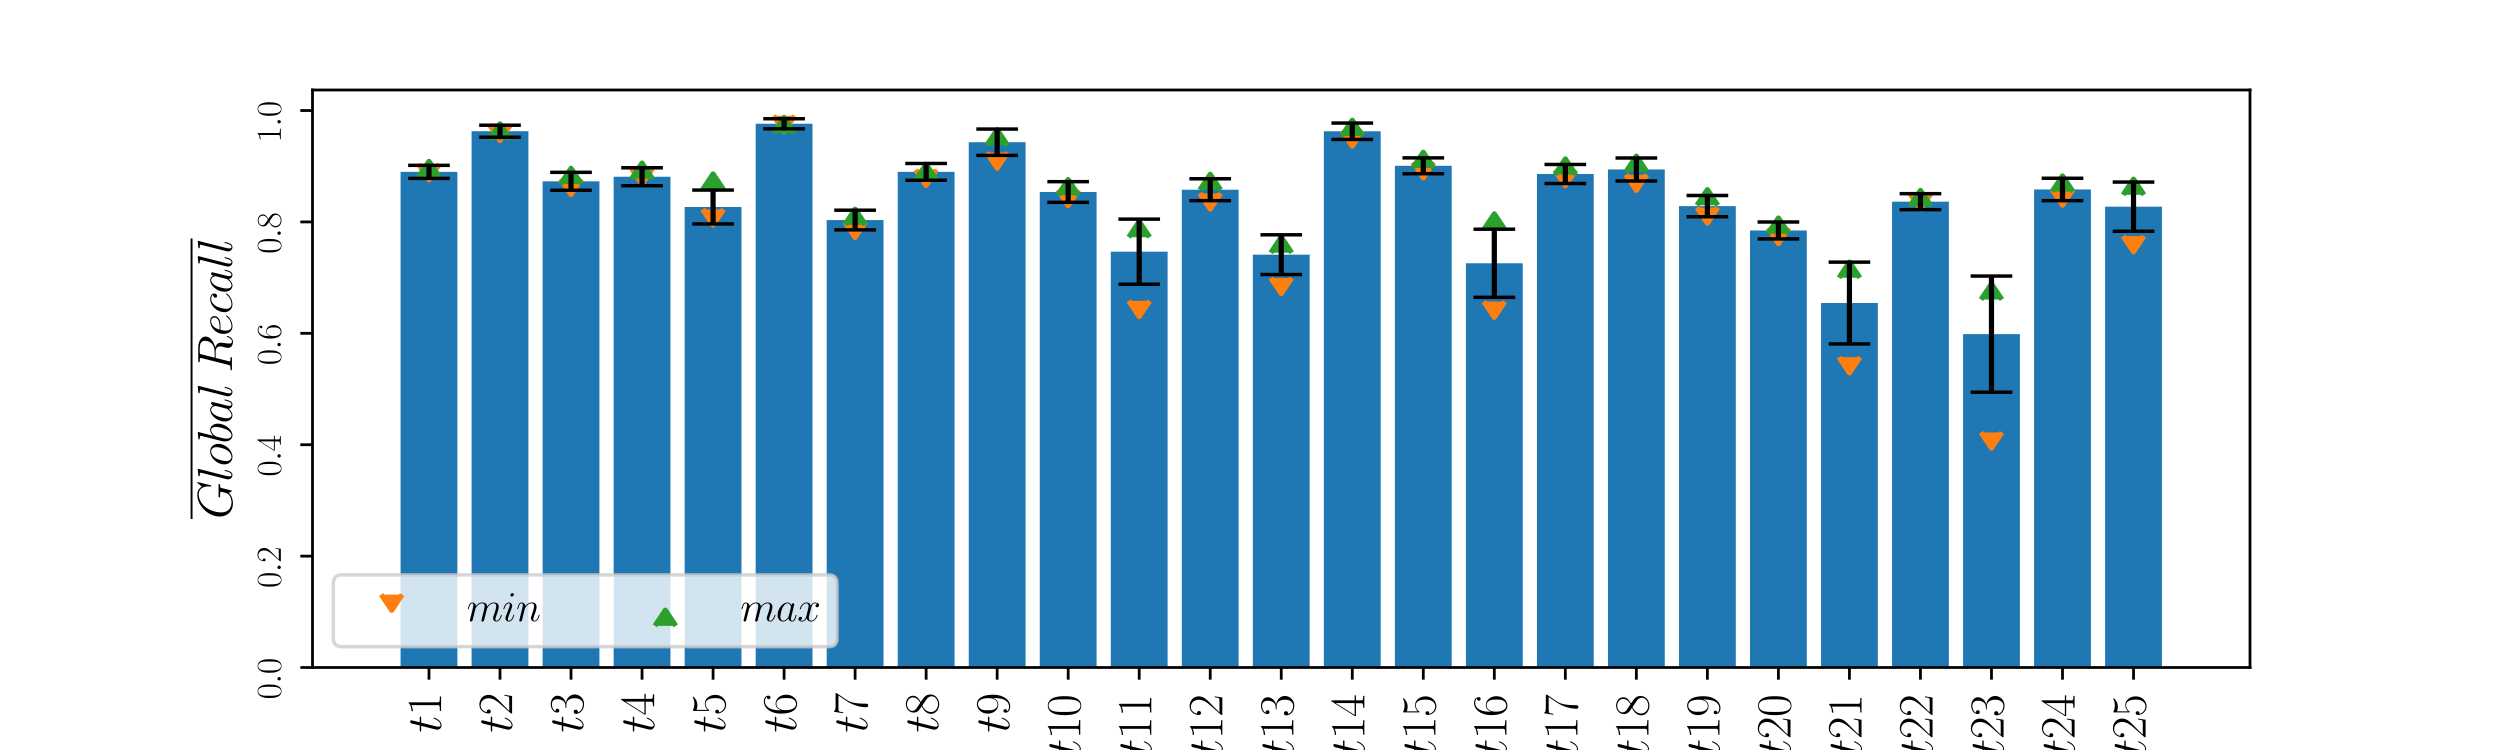 <?xml version="1.0" encoding="utf-8" standalone="no"?>
<!DOCTYPE svg PUBLIC "-//W3C//DTD SVG 1.1//EN"
  "http://www.w3.org/Graphics/SVG/1.1/DTD/svg11.dtd">
<svg xmlns:xlink="http://www.w3.org/1999/xlink" width="720pt" height="216pt" viewBox="0 0 720 216" xmlns="http://www.w3.org/2000/svg" version="1.1">
 <defs>
  <style type="text/css">*{stroke-linejoin: round; stroke-linecap: butt}</style>
 </defs>
 <g id="figure_1">
  <g id="patch_1">
   <path d="M 0 216 
L 720 216 
L 720 0 
L 0 0 
z
" style="fill: #ffffff"/>
  </g>
  <g id="axes_1">
   <g id="patch_2">
    <path d="M 90 192.24 
L 648 192.24 
L 648 25.92 
L 90 25.92 
z
" style="fill: #ffffff"/>
   </g>
   <g id="patch_3">
    <path d="M 115.364 192.24 
L 131.727 192.24 
L 131.727 49.504 
L 115.364 49.504 
z
" clip-path="url(#p64cb27a26a)" style="fill: #1f77b4"/>
   </g>
   <g id="patch_4">
    <path d="M 135.818 192.24 
L 152.182 192.24 
L 152.182 37.788 
L 135.818 37.788 
z
" clip-path="url(#p64cb27a26a)" style="fill: #1f77b4"/>
   </g>
   <g id="patch_5">
    <path d="M 156.273 192.24 
L 172.636 192.24 
L 172.636 52.22 
L 156.273 52.22 
z
" clip-path="url(#p64cb27a26a)" style="fill: #1f77b4"/>
   </g>
   <g id="patch_6">
    <path d="M 176.727 192.24 
L 193.091 192.24 
L 193.091 50.902 
L 176.727 50.902 
z
" clip-path="url(#p64cb27a26a)" style="fill: #1f77b4"/>
   </g>
   <g id="patch_7">
    <path d="M 197.182 192.24 
L 213.545 192.24 
L 213.545 59.61 
L 197.182 59.61 
z
" clip-path="url(#p64cb27a26a)" style="fill: #1f77b4"/>
   </g>
   <g id="patch_8">
    <path d="M 217.636 192.24 
L 234 192.24 
L 234 35.645 
L 217.636 35.645 
z
" clip-path="url(#p64cb27a26a)" style="fill: #1f77b4"/>
   </g>
   <g id="patch_9">
    <path d="M 238.091 192.24 
L 254.455 192.24 
L 254.455 63.374 
L 238.091 63.374 
z
" clip-path="url(#p64cb27a26a)" style="fill: #1f77b4"/>
   </g>
   <g id="patch_10">
    <path d="M 258.545 192.24 
L 274.909 192.24 
L 274.909 49.493 
L 258.545 49.493 
z
" clip-path="url(#p64cb27a26a)" style="fill: #1f77b4"/>
   </g>
   <g id="patch_11">
    <path d="M 279 192.24 
L 295.364 192.24 
L 295.364 40.961 
L 279 40.961 
z
" clip-path="url(#p64cb27a26a)" style="fill: #1f77b4"/>
   </g>
   <g id="patch_12">
    <path d="M 299.455 192.24 
L 315.818 192.24 
L 315.818 55.295 
L 299.455 55.295 
z
" clip-path="url(#p64cb27a26a)" style="fill: #1f77b4"/>
   </g>
   <g id="patch_13">
    <path d="M 319.909 192.24 
L 336.273 192.24 
L 336.273 72.478 
L 319.909 72.478 
z
" clip-path="url(#p64cb27a26a)" style="fill: #1f77b4"/>
   </g>
   <g id="patch_14">
    <path d="M 340.364 192.24 
L 356.727 192.24 
L 356.727 54.642 
L 340.364 54.642 
z
" clip-path="url(#p64cb27a26a)" style="fill: #1f77b4"/>
   </g>
   <g id="patch_15">
    <path d="M 360.818 192.24 
L 377.182 192.24 
L 377.182 73.338 
L 360.818 73.338 
z
" clip-path="url(#p64cb27a26a)" style="fill: #1f77b4"/>
   </g>
   <g id="patch_16">
    <path d="M 381.273 192.24 
L 397.636 192.24 
L 397.636 37.803 
L 381.273 37.803 
z
" clip-path="url(#p64cb27a26a)" style="fill: #1f77b4"/>
   </g>
   <g id="patch_17">
    <path d="M 401.727 192.24 
L 418.091 192.24 
L 418.091 47.742 
L 401.727 47.742 
z
" clip-path="url(#p64cb27a26a)" style="fill: #1f77b4"/>
   </g>
   <g id="patch_18">
    <path d="M 422.182 192.24 
L 438.545 192.24 
L 438.545 75.822 
L 422.182 75.822 
z
" clip-path="url(#p64cb27a26a)" style="fill: #1f77b4"/>
   </g>
   <g id="patch_19">
    <path d="M 442.636 192.24 
L 459 192.24 
L 459 50.107 
L 442.636 50.107 
z
" clip-path="url(#p64cb27a26a)" style="fill: #1f77b4"/>
   </g>
   <g id="patch_20">
    <path d="M 463.091 192.24 
L 479.455 192.24 
L 479.455 48.813 
L 463.091 48.813 
z
" clip-path="url(#p64cb27a26a)" style="fill: #1f77b4"/>
   </g>
   <g id="patch_21">
    <path d="M 483.545 192.24 
L 499.909 192.24 
L 499.909 59.358 
L 483.545 59.358 
z
" clip-path="url(#p64cb27a26a)" style="fill: #1f77b4"/>
   </g>
   <g id="patch_22">
    <path d="M 504 192.24 
L 520.364 192.24 
L 520.364 66.381 
L 504 66.381 
z
" clip-path="url(#p64cb27a26a)" style="fill: #1f77b4"/>
   </g>
   <g id="patch_23">
    <path d="M 524.455 192.24 
L 540.818 192.24 
L 540.818 87.265 
L 524.455 87.265 
z
" clip-path="url(#p64cb27a26a)" style="fill: #1f77b4"/>
   </g>
   <g id="patch_24">
    <path d="M 544.909 192.24 
L 561.273 192.24 
L 561.273 58.083 
L 544.909 58.083 
z
" clip-path="url(#p64cb27a26a)" style="fill: #1f77b4"/>
   </g>
   <g id="patch_25">
    <path d="M 565.364 192.24 
L 581.727 192.24 
L 581.727 96.228 
L 565.364 96.228 
z
" clip-path="url(#p64cb27a26a)" style="fill: #1f77b4"/>
   </g>
   <g id="patch_26">
    <path d="M 585.818 192.24 
L 602.182 192.24 
L 602.182 54.566 
L 585.818 54.566 
z
" clip-path="url(#p64cb27a26a)" style="fill: #1f77b4"/>
   </g>
   <g id="patch_27">
    <path d="M 606.273 192.24 
L 622.636 192.24 
L 622.636 59.521 
L 606.273 59.521 
z
" clip-path="url(#p64cb27a26a)" style="fill: #1f77b4"/>
   </g>
   <g id="PathCollection_1">
    <defs>
     <path id="me8d7035155" d="M -3 -4.5 
L 0 0 
L 3 -4.5 
" style="stroke: #ff7f0e; stroke-width: 1.5"/>
    </defs>
    <g clip-path="url(#p64cb27a26a)">
     <use xlink:href="#me8d7035155" x="123.545" y="51.784" style="fill: #ff7f0e; stroke: #ff7f0e; stroke-width: 1.5"/>
     <use xlink:href="#me8d7035155" x="144" y="40.469" style="fill: #ff7f0e; stroke: #ff7f0e; stroke-width: 1.5"/>
     <use xlink:href="#me8d7035155" x="164.455" y="56.01" style="fill: #ff7f0e; stroke: #ff7f0e; stroke-width: 1.5"/>
     <use xlink:href="#me8d7035155" x="184.909" y="53.021" style="fill: #ff7f0e; stroke: #ff7f0e; stroke-width: 1.5"/>
     <use xlink:href="#me8d7035155" x="205.364" y="64.8" style="fill: #ff7f0e; stroke: #ff7f0e; stroke-width: 1.5"/>
     <use xlink:href="#me8d7035155" x="225.818" y="37.85" style="fill: #ff7f0e; stroke: #ff7f0e; stroke-width: 1.5"/>
     <use xlink:href="#me8d7035155" x="246.273" y="68.383" style="fill: #ff7f0e; stroke: #ff7f0e; stroke-width: 1.5"/>
     <use xlink:href="#me8d7035155" x="266.727" y="53.402" style="fill: #ff7f0e; stroke: #ff7f0e; stroke-width: 1.5"/>
     <use xlink:href="#me8d7035155" x="287.182" y="48.429" style="fill: #ff7f0e; stroke: #ff7f0e; stroke-width: 1.5"/>
     <use xlink:href="#me8d7035155" x="307.636" y="59.191" style="fill: #ff7f0e; stroke: #ff7f0e; stroke-width: 1.5"/>
     <use xlink:href="#me8d7035155" x="328.091" y="91.149" style="fill: #ff7f0e; stroke: #ff7f0e; stroke-width: 1.5"/>
     <use xlink:href="#me8d7035155" x="348.545" y="60.192" style="fill: #ff7f0e; stroke: #ff7f0e; stroke-width: 1.5"/>
     <use xlink:href="#me8d7035155" x="369" y="84.555" style="fill: #ff7f0e; stroke: #ff7f0e; stroke-width: 1.5"/>
     <use xlink:href="#me8d7035155" x="389.455" y="42.093" style="fill: #ff7f0e; stroke: #ff7f0e; stroke-width: 1.5"/>
     <use xlink:href="#me8d7035155" x="409.909" y="51.217" style="fill: #ff7f0e; stroke: #ff7f0e; stroke-width: 1.5"/>
     <use xlink:href="#me8d7035155" x="430.364" y="91.367" style="fill: #ff7f0e; stroke: #ff7f0e; stroke-width: 1.5"/>
     <use xlink:href="#me8d7035155" x="450.818" y="53.455" style="fill: #ff7f0e; stroke: #ff7f0e; stroke-width: 1.5"/>
     <use xlink:href="#me8d7035155" x="471.273" y="54.817" style="fill: #ff7f0e; stroke: #ff7f0e; stroke-width: 1.5"/>
     <use xlink:href="#me8d7035155" x="491.727" y="64.267" style="fill: #ff7f0e; stroke: #ff7f0e; stroke-width: 1.5"/>
     <use xlink:href="#me8d7035155" x="512.182" y="70.138" style="fill: #ff7f0e; stroke: #ff7f0e; stroke-width: 1.5"/>
     <use xlink:href="#me8d7035155" x="532.636" y="107.377" style="fill: #ff7f0e; stroke: #ff7f0e; stroke-width: 1.5"/>
     <use xlink:href="#me8d7035155" x="553.091" y="60.232" style="fill: #ff7f0e; stroke: #ff7f0e; stroke-width: 1.5"/>
     <use xlink:href="#me8d7035155" x="573.545" y="129.047" style="fill: #ff7f0e; stroke: #ff7f0e; stroke-width: 1.5"/>
     <use xlink:href="#me8d7035155" x="594" y="59.086" style="fill: #ff7f0e; stroke: #ff7f0e; stroke-width: 1.5"/>
     <use xlink:href="#me8d7035155" x="614.455" y="72.486" style="fill: #ff7f0e; stroke: #ff7f0e; stroke-width: 1.5"/>
    </g>
   </g>
   <g id="PathCollection_2">
    <defs>
     <path id="md5ca055baa" d="M 3 4.5 
L 0 0 
L -3 4.5 
" style="stroke: #2ca02c; stroke-width: 1.5"/>
    </defs>
    <g clip-path="url(#p64cb27a26a)">
     <use xlink:href="#md5ca055baa" x="123.545" y="46.491" style="fill: #2ca02c; stroke: #2ca02c; stroke-width: 1.5"/>
     <use xlink:href="#md5ca055baa" x="144" y="35.697" style="fill: #2ca02c; stroke: #2ca02c; stroke-width: 1.5"/>
     <use xlink:href="#md5ca055baa" x="164.455" y="48.496" style="fill: #2ca02c; stroke: #2ca02c; stroke-width: 1.5"/>
     <use xlink:href="#md5ca055baa" x="184.909" y="46.967" style="fill: #2ca02c; stroke: #2ca02c; stroke-width: 1.5"/>
     <use xlink:href="#md5ca055baa" x="205.364" y="50.096" style="fill: #2ca02c; stroke: #2ca02c; stroke-width: 1.5"/>
     <use xlink:href="#md5ca055baa" x="225.818" y="33.84" style="fill: #2ca02c; stroke: #2ca02c; stroke-width: 1.5"/>
     <use xlink:href="#md5ca055baa" x="246.273" y="60.261" style="fill: #2ca02c; stroke: #2ca02c; stroke-width: 1.5"/>
     <use xlink:href="#md5ca055baa" x="266.727" y="47.336" style="fill: #2ca02c; stroke: #2ca02c; stroke-width: 1.5"/>
     <use xlink:href="#md5ca055baa" x="287.182" y="37.366" style="fill: #2ca02c; stroke: #2ca02c; stroke-width: 1.5"/>
     <use xlink:href="#md5ca055baa" x="307.636" y="51.73" style="fill: #2ca02c; stroke: #2ca02c; stroke-width: 1.5"/>
     <use xlink:href="#md5ca055baa" x="328.091" y="63.813" style="fill: #2ca02c; stroke: #2ca02c; stroke-width: 1.5"/>
     <use xlink:href="#md5ca055baa" x="348.545" y="50.212" style="fill: #2ca02c; stroke: #2ca02c; stroke-width: 1.5"/>
     <use xlink:href="#md5ca055baa" x="369" y="68.291" style="fill: #2ca02c; stroke: #2ca02c; stroke-width: 1.5"/>
     <use xlink:href="#md5ca055baa" x="389.455" y="34.633" style="fill: #2ca02c; stroke: #2ca02c; stroke-width: 1.5"/>
     <use xlink:href="#md5ca055baa" x="409.909" y="43.865" style="fill: #2ca02c; stroke: #2ca02c; stroke-width: 1.5"/>
     <use xlink:href="#md5ca055baa" x="430.364" y="61.601" style="fill: #2ca02c; stroke: #2ca02c; stroke-width: 1.5"/>
     <use xlink:href="#md5ca055baa" x="450.818" y="45.783" style="fill: #2ca02c; stroke: #2ca02c; stroke-width: 1.5"/>
     <use xlink:href="#md5ca055baa" x="471.273" y="44.968" style="fill: #2ca02c; stroke: #2ca02c; stroke-width: 1.5"/>
     <use xlink:href="#md5ca055baa" x="491.727" y="54.625" style="fill: #2ca02c; stroke: #2ca02c; stroke-width: 1.5"/>
     <use xlink:href="#md5ca055baa" x="512.182" y="62.801" style="fill: #2ca02c; stroke: #2ca02c; stroke-width: 1.5"/>
     <use xlink:href="#md5ca055baa" x="532.636" y="75.493" style="fill: #2ca02c; stroke: #2ca02c; stroke-width: 1.5"/>
     <use xlink:href="#md5ca055baa" x="553.091" y="54.86" style="fill: #2ca02c; stroke: #2ca02c; stroke-width: 1.5"/>
     <use xlink:href="#md5ca055baa" x="573.545" y="81.767" style="fill: #2ca02c; stroke: #2ca02c; stroke-width: 1.5"/>
     <use xlink:href="#md5ca055baa" x="594" y="50.667" style="fill: #2ca02c; stroke: #2ca02c; stroke-width: 1.5"/>
     <use xlink:href="#md5ca055baa" x="614.455" y="51.611" style="fill: #2ca02c; stroke: #2ca02c; stroke-width: 1.5"/>
    </g>
   </g>
   <g id="matplotlib.axis_1">
    <g id="xtick_1">
     <g id="line2d_1">
      <defs>
       <path id="maa8cbda0d8" d="M 0 0 
L 0 3.5 
" style="stroke: #000000; stroke-width: 0.8"/>
      </defs>
      <g>
       <use xlink:href="#maa8cbda0d8" x="123.545" y="192.24" style="stroke: #000000; stroke-width: 0.8"/>
      </g>
     </g>
     <g id="text_1">
      <!-- $t1$ -->
      <g transform="translate(127.029 211)rotate(-90)scale(0.14 -0.14)">
       <defs>
        <path id="CMMI12-74" d="M 1286 2566 
L 1875 2566 
C 1997 2566 2061 2566 2061 2681 
C 2061 2752 2022 2752 1894 2752 
L 1331 2752 
L 1568 3692 
C 1594 3781 1594 3794 1594 3840 
C 1594 3943 1510 4000 1427 4000 
C 1376 4000 1229 3981 1178 3775 
L 928 2752 
L 326 2752 
C 198 2752 141 2752 141 2630 
C 141 2566 186 2566 307 2566 
L 877 2566 
L 454 881 
C 403 658 384 594 384 511 
C 384 211 595 -64 954 -64 
C 1600 -64 1946 868 1946 912 
C 1946 951 1920 970 1882 970 
C 1869 970 1843 970 1830 944 
C 1824 938 1818 931 1773 829 
C 1638 511 1344 64 973 64 
C 781 64 768 224 768 364 
C 768 370 768 492 787 568 
L 1286 2566 
z
" transform="scale(0.016)"/>
        <path id="CMR17-31" d="M 1702 4058 
C 1702 4192 1696 4192 1606 4192 
C 1357 3916 979 3827 621 3827 
C 602 3827 570 3827 563 3808 
C 557 3795 557 3782 557 3648 
C 755 3648 1088 3686 1344 3839 
L 1344 461 
C 1344 236 1331 160 781 160 
L 589 160 
L 589 0 
C 896 0 1216 0 1523 0 
C 1830 0 2150 0 2458 0 
L 2458 160 
L 2266 160 
C 1715 160 1702 230 1702 458 
L 1702 4058 
z
" transform="scale(0.016)"/>
       </defs>
       <use xlink:href="#CMMI12-74" transform="scale(0.996)"/>
       <use xlink:href="#CMR17-31" transform="translate(35.226 0)scale(0.996)"/>
      </g>
     </g>
    </g>
    <g id="xtick_2">
     <g id="line2d_2">
      <g>
       <use xlink:href="#maa8cbda0d8" x="144" y="192.24" style="stroke: #000000; stroke-width: 0.8"/>
      </g>
     </g>
     <g id="text_2">
      <!-- $t2$ -->
      <g transform="translate(147.483 211)rotate(-90)scale(0.14 -0.14)">
       <defs>
        <path id="CMR17-32" d="M 2669 989 
L 2554 989 
C 2490 536 2438 459 2413 420 
C 2381 369 1920 369 1830 369 
L 602 369 
C 832 619 1280 1072 1824 1597 
C 2214 1967 2669 2402 2669 3035 
C 2669 3790 2067 4224 1395 4224 
C 691 4224 262 3604 262 3030 
C 262 2780 448 2748 525 2748 
C 589 2748 781 2787 781 3010 
C 781 3207 614 3264 525 3264 
C 486 3264 448 3258 422 3245 
C 544 3790 915 4058 1306 4058 
C 1862 4058 2227 3617 2227 3035 
C 2227 2479 1901 2000 1536 1584 
L 262 146 
L 262 0 
L 2515 0 
L 2669 989 
z
" transform="scale(0.016)"/>
       </defs>
       <use xlink:href="#CMMI12-74" transform="scale(0.996)"/>
       <use xlink:href="#CMR17-32" transform="translate(35.226 0)scale(0.996)"/>
      </g>
     </g>
    </g>
    <g id="xtick_3">
     <g id="line2d_3">
      <g>
       <use xlink:href="#maa8cbda0d8" x="164.455" y="192.24" style="stroke: #000000; stroke-width: 0.8"/>
      </g>
     </g>
     <g id="text_3">
      <!-- $t3$ -->
      <g transform="translate(167.938 211)rotate(-90)scale(0.14 -0.14)">
       <defs>
        <path id="CMR17-33" d="M 1414 2157 
C 1984 2157 2234 1662 2234 1090 
C 2234 320 1824 25 1453 25 
C 1114 25 563 194 390 693 
C 422 680 454 680 486 680 
C 640 680 755 782 755 948 
C 755 1133 614 1216 486 1216 
C 378 1216 211 1165 211 926 
C 211 335 787 -128 1466 -128 
C 2176 -128 2720 430 2720 1085 
C 2720 1707 2208 2157 1600 2227 
C 2086 2328 2554 2756 2554 3329 
C 2554 3820 2048 4179 1472 4179 
C 890 4179 378 3829 378 3329 
C 378 3110 544 3072 627 3072 
C 762 3072 877 3155 877 3321 
C 877 3486 762 3569 627 3569 
C 602 3569 570 3569 544 3557 
C 730 3959 1235 4032 1459 4032 
C 1683 4032 2106 3925 2106 3320 
C 2106 3143 2080 2828 1862 2550 
C 1670 2304 1453 2304 1242 2284 
C 1210 2284 1062 2269 1037 2269 
C 992 2263 966 2257 966 2208 
C 966 2163 973 2157 1101 2157 
L 1414 2157 
z
" transform="scale(0.016)"/>
       </defs>
       <use xlink:href="#CMMI12-74" transform="scale(0.996)"/>
       <use xlink:href="#CMR17-33" transform="translate(35.226 0)scale(0.996)"/>
      </g>
     </g>
    </g>
    <g id="xtick_4">
     <g id="line2d_4">
      <g>
       <use xlink:href="#maa8cbda0d8" x="184.909" y="192.24" style="stroke: #000000; stroke-width: 0.8"/>
      </g>
     </g>
     <g id="text_4">
      <!-- $t4$ -->
      <g transform="translate(188.393 211)rotate(-90)scale(0.14 -0.14)">
       <defs>
        <path id="CMR17-34" d="M 2150 4122 
C 2150 4256 2144 4256 2029 4256 
L 128 1254 
L 128 1088 
L 1779 1088 
L 1779 457 
C 1779 224 1766 160 1318 160 
L 1197 160 
L 1197 0 
C 1402 0 1747 0 1965 0 
C 2182 0 2528 0 2733 0 
L 2733 160 
L 2611 160 
C 2163 160 2150 224 2150 457 
L 2150 1088 
L 2803 1088 
L 2803 1254 
L 2150 1254 
L 2150 4122 
z
M 1798 3703 
L 1798 1254 
L 256 1254 
L 1798 3703 
z
" transform="scale(0.016)"/>
       </defs>
       <use xlink:href="#CMMI12-74" transform="scale(0.996)"/>
       <use xlink:href="#CMR17-34" transform="translate(35.226 0)scale(0.996)"/>
      </g>
     </g>
    </g>
    <g id="xtick_5">
     <g id="line2d_5">
      <g>
       <use xlink:href="#maa8cbda0d8" x="205.364" y="192.24" style="stroke: #000000; stroke-width: 0.8"/>
      </g>
     </g>
     <g id="text_5">
      <!-- $t5$ -->
      <g transform="translate(208.847 211)rotate(-90)scale(0.14 -0.14)">
       <defs>
        <path id="CMR17-35" d="M 730 3692 
C 794 3666 1056 3584 1325 3584 
C 1920 3584 2246 3911 2432 4100 
C 2432 4157 2432 4192 2394 4192 
C 2387 4192 2374 4192 2323 4163 
C 2099 4058 1837 3973 1517 3973 
C 1325 3973 1037 3999 723 4139 
C 653 4171 640 4171 634 4171 
C 602 4171 595 4164 595 4037 
L 595 2203 
C 595 2089 595 2057 659 2057 
C 691 2057 704 2070 736 2114 
C 941 2401 1222 2522 1542 2522 
C 1766 2522 2246 2382 2246 1289 
C 2246 1085 2246 715 2054 421 
C 1894 159 1645 25 1370 25 
C 947 25 518 320 403 814 
C 429 807 480 795 506 795 
C 589 795 749 840 749 1038 
C 749 1210 627 1280 506 1280 
C 358 1280 262 1190 262 1011 
C 262 454 704 -128 1382 -128 
C 2042 -128 2669 440 2669 1264 
C 2669 2030 2170 2624 1549 2624 
C 1222 2624 947 2503 730 2274 
L 730 3692 
z
" transform="scale(0.016)"/>
       </defs>
       <use xlink:href="#CMMI12-74" transform="scale(0.996)"/>
       <use xlink:href="#CMR17-35" transform="translate(35.226 0)scale(0.996)"/>
      </g>
     </g>
    </g>
    <g id="xtick_6">
     <g id="line2d_6">
      <g>
       <use xlink:href="#maa8cbda0d8" x="225.818" y="192.24" style="stroke: #000000; stroke-width: 0.8"/>
      </g>
     </g>
     <g id="text_6">
      <!-- $t6$ -->
      <g transform="translate(229.302 211)rotate(-90)scale(0.14 -0.14)">
       <defs>
        <path id="CMR17-36" d="M 678 2176 
C 678 3690 1395 4032 1811 4032 
C 1946 4032 2272 4009 2400 3776 
C 2298 3776 2106 3776 2106 3553 
C 2106 3381 2246 3323 2336 3323 
C 2394 3323 2566 3348 2566 3560 
C 2566 3954 2246 4179 1805 4179 
C 1043 4179 243 3390 243 1984 
C 243 253 966 -128 1478 -128 
C 2099 -128 2688 427 2688 1283 
C 2688 2081 2170 2662 1517 2662 
C 1126 2662 838 2407 678 1960 
L 678 2176 
z
M 1478 25 
C 691 25 691 1200 691 1436 
C 691 1896 909 2560 1504 2560 
C 1613 2560 1926 2560 2138 2120 
C 2253 1870 2253 1609 2253 1289 
C 2253 944 2253 690 2118 434 
C 1978 171 1773 25 1478 25 
z
" transform="scale(0.016)"/>
       </defs>
       <use xlink:href="#CMMI12-74" transform="scale(0.996)"/>
       <use xlink:href="#CMR17-36" transform="translate(35.226 0)scale(0.996)"/>
      </g>
     </g>
    </g>
    <g id="xtick_7">
     <g id="line2d_7">
      <g>
       <use xlink:href="#maa8cbda0d8" x="246.273" y="192.24" style="stroke: #000000; stroke-width: 0.8"/>
      </g>
     </g>
     <g id="text_7">
      <!-- $t7$ -->
      <g transform="translate(249.756 211)rotate(-90)scale(0.14 -0.14)">
       <defs>
        <path id="CMR17-37" d="M 2886 3941 
L 2886 4081 
L 1382 4081 
C 634 4081 621 4165 595 4288 
L 480 4288 
L 294 3094 
L 410 3094 
C 429 3215 474 3540 550 3661 
C 589 3712 1062 3712 1171 3712 
L 2579 3712 
L 1869 2661 
C 1395 1954 1069 999 1069 165 
C 1069 89 1069 -128 1299 -128 
C 1530 -128 1530 89 1530 171 
L 1530 465 
C 1530 1508 1709 2196 2003 2636 
L 2886 3941 
z
" transform="scale(0.016)"/>
       </defs>
       <use xlink:href="#CMMI12-74" transform="scale(0.996)"/>
       <use xlink:href="#CMR17-37" transform="translate(35.226 0)scale(0.996)"/>
      </g>
     </g>
    </g>
    <g id="xtick_8">
     <g id="line2d_8">
      <g>
       <use xlink:href="#maa8cbda0d8" x="266.727" y="192.24" style="stroke: #000000; stroke-width: 0.8"/>
      </g>
     </g>
     <g id="text_8">
      <!-- $t8$ -->
      <g transform="translate(270.211 211)rotate(-90)scale(0.14 -0.14)">
       <defs>
        <path id="CMR17-38" d="M 1741 2264 
C 2144 2467 2554 2773 2554 3263 
C 2554 3841 1990 4179 1472 4179 
C 890 4179 378 3759 378 3180 
C 378 3021 416 2747 666 2505 
C 730 2442 998 2251 1171 2130 
C 883 1983 211 1634 211 934 
C 211 279 838 -128 1459 -128 
C 2144 -128 2720 362 2720 1010 
C 2720 1590 2330 1857 2074 2029 
L 1741 2264 
z
M 902 2822 
C 851 2854 595 3051 595 3351 
C 595 3739 998 4032 1459 4032 
C 1965 4032 2336 3676 2336 3262 
C 2336 2669 1670 2331 1638 2331 
C 1632 2331 1626 2331 1574 2370 
L 902 2822 
z
M 2080 1519 
C 2176 1449 2483 1240 2483 851 
C 2483 381 2010 25 1472 25 
C 890 25 448 438 448 940 
C 448 1443 838 1862 1280 2060 
L 2080 1519 
z
" transform="scale(0.016)"/>
       </defs>
       <use xlink:href="#CMMI12-74" transform="scale(0.996)"/>
       <use xlink:href="#CMR17-38" transform="translate(35.226 0)scale(0.996)"/>
      </g>
     </g>
    </g>
    <g id="xtick_9">
     <g id="line2d_9">
      <g>
       <use xlink:href="#maa8cbda0d8" x="287.182" y="192.24" style="stroke: #000000; stroke-width: 0.8"/>
      </g>
     </g>
     <g id="text_9">
      <!-- $t9$ -->
      <g transform="translate(290.665 211)rotate(-90)scale(0.14 -0.14)">
       <defs>
        <path id="CMR17-39" d="M 2253 1864 
C 2253 464 1670 31 1190 31 
C 1043 31 685 31 538 294 
C 704 268 826 357 826 518 
C 826 692 685 749 595 749 
C 538 749 365 723 365 506 
C 365 71 742 -128 1203 -128 
C 1939 -128 2688 674 2688 2073 
C 2688 3817 1971 4179 1485 4179 
C 851 4179 243 3628 243 2778 
C 243 1991 762 1408 1414 1408 
C 1952 1408 2189 1903 2253 2112 
L 2253 1864 
z
M 1427 1510 
C 1254 1510 1011 1542 813 1922 
C 678 2169 678 2461 678 2771 
C 678 3146 678 3405 858 3684 
C 947 3817 1114 4032 1485 4032 
C 2240 4032 2240 2885 2240 2632 
C 2240 2182 2035 1510 1427 1510 
z
" transform="scale(0.016)"/>
       </defs>
       <use xlink:href="#CMMI12-74" transform="scale(0.996)"/>
       <use xlink:href="#CMR17-39" transform="translate(35.226 0)scale(0.996)"/>
      </g>
     </g>
    </g>
    <g id="xtick_10">
     <g id="line2d_10">
      <g>
       <use xlink:href="#maa8cbda0d8" x="307.636" y="192.24" style="stroke: #000000; stroke-width: 0.8"/>
      </g>
     </g>
     <g id="text_10">
      <!-- $t10$ -->
      <g transform="translate(311.12 217.829)rotate(-90)scale(0.14 -0.14)">
       <defs>
        <path id="CMR17-30" d="M 2688 2025 
C 2688 2416 2682 3080 2413 3591 
C 2176 4039 1798 4198 1466 4198 
C 1158 4198 768 4058 525 3597 
C 269 3118 243 2524 243 2025 
C 243 1661 250 1106 448 619 
C 723 -39 1216 -128 1466 -128 
C 1760 -128 2208 -7 2470 600 
C 2662 1042 2688 1559 2688 2025 
z
M 1466 -26 
C 1056 -26 813 325 723 812 
C 653 1188 653 1738 653 2096 
C 653 2588 653 2997 736 3387 
C 858 3929 1216 4096 1466 4096 
C 1728 4096 2067 3923 2189 3400 
C 2272 3036 2278 2607 2278 2096 
C 2278 1680 2278 1169 2202 792 
C 2067 95 1690 -26 1466 -26 
z
" transform="scale(0.016)"/>
       </defs>
       <use xlink:href="#CMMI12-74" transform="scale(0.996)"/>
       <use xlink:href="#CMR17-31" transform="translate(35.226 0)scale(0.996)"/>
       <use xlink:href="#CMR17-30" transform="translate(80.917 0)scale(0.996)"/>
      </g>
     </g>
    </g>
    <g id="xtick_11">
     <g id="line2d_11">
      <g>
       <use xlink:href="#maa8cbda0d8" x="328.091" y="192.24" style="stroke: #000000; stroke-width: 0.8"/>
      </g>
     </g>
     <g id="text_11">
      <!-- $t11$ -->
      <g transform="translate(331.574 217.829)rotate(-90)scale(0.14 -0.14)">
       <use xlink:href="#CMMI12-74" transform="scale(0.996)"/>
       <use xlink:href="#CMR17-31" transform="translate(35.226 0)scale(0.996)"/>
       <use xlink:href="#CMR17-31" transform="translate(80.917 0)scale(0.996)"/>
      </g>
     </g>
    </g>
    <g id="xtick_12">
     <g id="line2d_12">
      <g>
       <use xlink:href="#maa8cbda0d8" x="348.545" y="192.24" style="stroke: #000000; stroke-width: 0.8"/>
      </g>
     </g>
     <g id="text_12">
      <!-- $t12$ -->
      <g transform="translate(352.029 217.829)rotate(-90)scale(0.14 -0.14)">
       <use xlink:href="#CMMI12-74" transform="scale(0.996)"/>
       <use xlink:href="#CMR17-31" transform="translate(35.226 0)scale(0.996)"/>
       <use xlink:href="#CMR17-32" transform="translate(80.917 0)scale(0.996)"/>
      </g>
     </g>
    </g>
    <g id="xtick_13">
     <g id="line2d_13">
      <g>
       <use xlink:href="#maa8cbda0d8" x="369" y="192.24" style="stroke: #000000; stroke-width: 0.8"/>
      </g>
     </g>
     <g id="text_13">
      <!-- $t13$ -->
      <g transform="translate(372.483 217.829)rotate(-90)scale(0.14 -0.14)">
       <use xlink:href="#CMMI12-74" transform="scale(0.996)"/>
       <use xlink:href="#CMR17-31" transform="translate(35.226 0)scale(0.996)"/>
       <use xlink:href="#CMR17-33" transform="translate(80.917 0)scale(0.996)"/>
      </g>
     </g>
    </g>
    <g id="xtick_14">
     <g id="line2d_14">
      <g>
       <use xlink:href="#maa8cbda0d8" x="389.455" y="192.24" style="stroke: #000000; stroke-width: 0.8"/>
      </g>
     </g>
     <g id="text_14">
      <!-- $t14$ -->
      <g transform="translate(392.938 217.829)rotate(-90)scale(0.14 -0.14)">
       <use xlink:href="#CMMI12-74" transform="scale(0.996)"/>
       <use xlink:href="#CMR17-31" transform="translate(35.226 0)scale(0.996)"/>
       <use xlink:href="#CMR17-34" transform="translate(80.917 0)scale(0.996)"/>
      </g>
     </g>
    </g>
    <g id="xtick_15">
     <g id="line2d_15">
      <g>
       <use xlink:href="#maa8cbda0d8" x="409.909" y="192.24" style="stroke: #000000; stroke-width: 0.8"/>
      </g>
     </g>
     <g id="text_15">
      <!-- $t15$ -->
      <g transform="translate(413.393 217.829)rotate(-90)scale(0.14 -0.14)">
       <use xlink:href="#CMMI12-74" transform="scale(0.996)"/>
       <use xlink:href="#CMR17-31" transform="translate(35.226 0)scale(0.996)"/>
       <use xlink:href="#CMR17-35" transform="translate(80.917 0)scale(0.996)"/>
      </g>
     </g>
    </g>
    <g id="xtick_16">
     <g id="line2d_16">
      <g>
       <use xlink:href="#maa8cbda0d8" x="430.364" y="192.24" style="stroke: #000000; stroke-width: 0.8"/>
      </g>
     </g>
     <g id="text_16">
      <!-- $t16$ -->
      <g transform="translate(433.847 217.829)rotate(-90)scale(0.14 -0.14)">
       <use xlink:href="#CMMI12-74" transform="scale(0.996)"/>
       <use xlink:href="#CMR17-31" transform="translate(35.226 0)scale(0.996)"/>
       <use xlink:href="#CMR17-36" transform="translate(80.917 0)scale(0.996)"/>
      </g>
     </g>
    </g>
    <g id="xtick_17">
     <g id="line2d_17">
      <g>
       <use xlink:href="#maa8cbda0d8" x="450.818" y="192.24" style="stroke: #000000; stroke-width: 0.8"/>
      </g>
     </g>
     <g id="text_17">
      <!-- $t17$ -->
      <g transform="translate(454.302 217.829)rotate(-90)scale(0.14 -0.14)">
       <use xlink:href="#CMMI12-74" transform="scale(0.996)"/>
       <use xlink:href="#CMR17-31" transform="translate(35.226 0)scale(0.996)"/>
       <use xlink:href="#CMR17-37" transform="translate(80.917 0)scale(0.996)"/>
      </g>
     </g>
    </g>
    <g id="xtick_18">
     <g id="line2d_18">
      <g>
       <use xlink:href="#maa8cbda0d8" x="471.273" y="192.24" style="stroke: #000000; stroke-width: 0.8"/>
      </g>
     </g>
     <g id="text_18">
      <!-- $t18$ -->
      <g transform="translate(474.756 217.829)rotate(-90)scale(0.14 -0.14)">
       <use xlink:href="#CMMI12-74" transform="scale(0.996)"/>
       <use xlink:href="#CMR17-31" transform="translate(35.226 0)scale(0.996)"/>
       <use xlink:href="#CMR17-38" transform="translate(80.917 0)scale(0.996)"/>
      </g>
     </g>
    </g>
    <g id="xtick_19">
     <g id="line2d_19">
      <g>
       <use xlink:href="#maa8cbda0d8" x="491.727" y="192.24" style="stroke: #000000; stroke-width: 0.8"/>
      </g>
     </g>
     <g id="text_19">
      <!-- $t19$ -->
      <g transform="translate(495.211 217.829)rotate(-90)scale(0.14 -0.14)">
       <use xlink:href="#CMMI12-74" transform="scale(0.996)"/>
       <use xlink:href="#CMR17-31" transform="translate(35.226 0)scale(0.996)"/>
       <use xlink:href="#CMR17-39" transform="translate(80.917 0)scale(0.996)"/>
      </g>
     </g>
    </g>
    <g id="xtick_20">
     <g id="line2d_20">
      <g>
       <use xlink:href="#maa8cbda0d8" x="512.182" y="192.24" style="stroke: #000000; stroke-width: 0.8"/>
      </g>
     </g>
     <g id="text_20">
      <!-- $t20$ -->
      <g transform="translate(515.665 217.829)rotate(-90)scale(0.14 -0.14)">
       <use xlink:href="#CMMI12-74" transform="scale(0.996)"/>
       <use xlink:href="#CMR17-32" transform="translate(35.226 0)scale(0.996)"/>
       <use xlink:href="#CMR17-30" transform="translate(80.917 0)scale(0.996)"/>
      </g>
     </g>
    </g>
    <g id="xtick_21">
     <g id="line2d_21">
      <g>
       <use xlink:href="#maa8cbda0d8" x="532.636" y="192.24" style="stroke: #000000; stroke-width: 0.8"/>
      </g>
     </g>
     <g id="text_21">
      <!-- $t21$ -->
      <g transform="translate(536.12 217.829)rotate(-90)scale(0.14 -0.14)">
       <use xlink:href="#CMMI12-74" transform="scale(0.996)"/>
       <use xlink:href="#CMR17-32" transform="translate(35.226 0)scale(0.996)"/>
       <use xlink:href="#CMR17-31" transform="translate(80.917 0)scale(0.996)"/>
      </g>
     </g>
    </g>
    <g id="xtick_22">
     <g id="line2d_22">
      <g>
       <use xlink:href="#maa8cbda0d8" x="553.091" y="192.24" style="stroke: #000000; stroke-width: 0.8"/>
      </g>
     </g>
     <g id="text_22">
      <!-- $t22$ -->
      <g transform="translate(556.574 217.829)rotate(-90)scale(0.14 -0.14)">
       <use xlink:href="#CMMI12-74" transform="scale(0.996)"/>
       <use xlink:href="#CMR17-32" transform="translate(35.226 0)scale(0.996)"/>
       <use xlink:href="#CMR17-32" transform="translate(80.917 0)scale(0.996)"/>
      </g>
     </g>
    </g>
    <g id="xtick_23">
     <g id="line2d_23">
      <g>
       <use xlink:href="#maa8cbda0d8" x="573.545" y="192.24" style="stroke: #000000; stroke-width: 0.8"/>
      </g>
     </g>
     <g id="text_23">
      <!-- $t23$ -->
      <g transform="translate(577.029 217.829)rotate(-90)scale(0.14 -0.14)">
       <use xlink:href="#CMMI12-74" transform="scale(0.996)"/>
       <use xlink:href="#CMR17-32" transform="translate(35.226 0)scale(0.996)"/>
       <use xlink:href="#CMR17-33" transform="translate(80.917 0)scale(0.996)"/>
      </g>
     </g>
    </g>
    <g id="xtick_24">
     <g id="line2d_24">
      <g>
       <use xlink:href="#maa8cbda0d8" x="594" y="192.24" style="stroke: #000000; stroke-width: 0.8"/>
      </g>
     </g>
     <g id="text_24">
      <!-- $t24$ -->
      <g transform="translate(597.483 217.829)rotate(-90)scale(0.14 -0.14)">
       <use xlink:href="#CMMI12-74" transform="scale(0.996)"/>
       <use xlink:href="#CMR17-32" transform="translate(35.226 0)scale(0.996)"/>
       <use xlink:href="#CMR17-34" transform="translate(80.917 0)scale(0.996)"/>
      </g>
     </g>
    </g>
    <g id="xtick_25">
     <g id="line2d_25">
      <g>
       <use xlink:href="#maa8cbda0d8" x="614.455" y="192.24" style="stroke: #000000; stroke-width: 0.8"/>
      </g>
     </g>
     <g id="text_25">
      <!-- $t25$ -->
      <g transform="translate(617.938 217.829)rotate(-90)scale(0.14 -0.14)">
       <use xlink:href="#CMMI12-74" transform="scale(0.996)"/>
       <use xlink:href="#CMR17-32" transform="translate(35.226 0)scale(0.996)"/>
       <use xlink:href="#CMR17-35" transform="translate(80.917 0)scale(0.996)"/>
      </g>
     </g>
    </g>
   </g>
   <g id="matplotlib.axis_2">
    <g id="ytick_1">
     <g id="line2d_26">
      <defs>
       <path id="m5f7e5634d3" d="M 0 0 
L -3.5 0 
" style="stroke: #000000; stroke-width: 0.8"/>
      </defs>
      <g>
       <use xlink:href="#m5f7e5634d3" x="90" y="192.24" style="stroke: #000000; stroke-width: 0.8"/>
      </g>
     </g>
     <g id="text_26">
      <!-- $\mathdefault{0.0}$ -->
      <g transform="translate(80.878 201.421)rotate(-90)scale(0.1 -0.1)">
       <defs>
        <path id="CMMI12-3a" d="M 1178 307 
C 1178 492 1024 619 870 619 
C 685 619 557 466 557 313 
C 557 128 710 0 864 0 
C 1050 0 1178 153 1178 307 
z
" transform="scale(0.016)"/>
       </defs>
       <use xlink:href="#CMR17-30" transform="scale(0.996)"/>
       <use xlink:href="#CMMI12-3a" transform="translate(45.69 0)scale(0.996)"/>
       <use xlink:href="#CMR17-30" transform="translate(72.788 0)scale(0.996)"/>
      </g>
     </g>
    </g>
    <g id="ytick_2">
     <g id="line2d_27">
      <g>
       <use xlink:href="#m5f7e5634d3" x="90" y="160.159" style="stroke: #000000; stroke-width: 0.8"/>
      </g>
     </g>
     <g id="text_27">
      <!-- $\mathdefault{0.2}$ -->
      <g transform="translate(80.878 169.34)rotate(-90)scale(0.1 -0.1)">
       <use xlink:href="#CMR17-30" transform="scale(0.996)"/>
       <use xlink:href="#CMMI12-3a" transform="translate(45.69 0)scale(0.996)"/>
       <use xlink:href="#CMR17-32" transform="translate(72.788 0)scale(0.996)"/>
      </g>
     </g>
    </g>
    <g id="ytick_3">
     <g id="line2d_28">
      <g>
       <use xlink:href="#m5f7e5634d3" x="90" y="128.078" style="stroke: #000000; stroke-width: 0.8"/>
      </g>
     </g>
     <g id="text_28">
      <!-- $\mathdefault{0.4}$ -->
      <g transform="translate(80.878 137.259)rotate(-90)scale(0.1 -0.1)">
       <use xlink:href="#CMR17-30" transform="scale(0.996)"/>
       <use xlink:href="#CMMI12-3a" transform="translate(45.69 0)scale(0.996)"/>
       <use xlink:href="#CMR17-34" transform="translate(72.788 0)scale(0.996)"/>
      </g>
     </g>
    </g>
    <g id="ytick_4">
     <g id="line2d_29">
      <g>
       <use xlink:href="#m5f7e5634d3" x="90" y="95.997" style="stroke: #000000; stroke-width: 0.8"/>
      </g>
     </g>
     <g id="text_29">
      <!-- $\mathdefault{0.6}$ -->
      <g transform="translate(80.878 105.178)rotate(-90)scale(0.1 -0.1)">
       <use xlink:href="#CMR17-30" transform="scale(0.996)"/>
       <use xlink:href="#CMMI12-3a" transform="translate(45.69 0)scale(0.996)"/>
       <use xlink:href="#CMR17-36" transform="translate(72.788 0)scale(0.996)"/>
      </g>
     </g>
    </g>
    <g id="ytick_5">
     <g id="line2d_30">
      <g>
       <use xlink:href="#m5f7e5634d3" x="90" y="63.916" style="stroke: #000000; stroke-width: 0.8"/>
      </g>
     </g>
     <g id="text_30">
      <!-- $\mathdefault{0.8}$ -->
      <g transform="translate(80.878 73.097)rotate(-90)scale(0.1 -0.1)">
       <use xlink:href="#CMR17-30" transform="scale(0.996)"/>
       <use xlink:href="#CMMI12-3a" transform="translate(45.69 0)scale(0.996)"/>
       <use xlink:href="#CMR17-38" transform="translate(72.788 0)scale(0.996)"/>
      </g>
     </g>
    </g>
    <g id="ytick_6">
     <g id="line2d_31">
      <g>
       <use xlink:href="#m5f7e5634d3" x="90" y="31.835" style="stroke: #000000; stroke-width: 0.8"/>
      </g>
     </g>
     <g id="text_31">
      <!-- $\mathdefault{1.0}$ -->
      <g transform="translate(80.878 41.016)rotate(-90)scale(0.1 -0.1)">
       <use xlink:href="#CMR17-31" transform="scale(0.996)"/>
       <use xlink:href="#CMMI12-3a" transform="translate(45.69 0)scale(0.996)"/>
       <use xlink:href="#CMR17-30" transform="translate(72.788 0)scale(0.996)"/>
      </g>
     </g>
    </g>
    <g id="text_32">
     <!-- $$\overline{Global \: Recall}$$ -->
     <g transform="translate(66.809 149.479)rotate(-90)scale(0.14 -0.14)">
      <defs>
       <path id="CMMI12-47" d="M 4774 4423 
C 4774 4480 4730 4480 4717 4480 
C 4704 4480 4678 4480 4627 4416 
L 4186 3889 
C 4154 3940 4026 4163 3776 4309 
C 3501 4480 3226 4480 3130 4480 
C 1760 4480 320 3095 320 1595 
C 320 546 1050 -128 2010 -128 
C 2470 -128 3053 25 3373 427 
C 3443 185 3584 12 3629 12 
C 3661 12 3667 32 3674 32 
C 3680 44 3731 270 3763 385 
L 3866 797 
C 3917 1009 3942 1099 3987 1291 
C 4051 1536 4064 1536 4416 1536 
C 4442 1536 4518 1536 4518 1666 
C 4518 1734 4454 1734 4435 1734 
C 4326 1734 4205 1734 4090 1734 
L 3744 1734 
C 3475 1734 3194 1734 2931 1734 
C 2874 1734 2797 1734 2797 1611 
C 2797 1542 2848 1542 2848 1536 
L 3008 1536 
C 3514 1536 3514 1489 3514 1402 
C 3514 1395 3392 751 3270 561 
C 3027 204 2522 57 2144 57 
C 1651 57 851 312 851 1410 
C 851 1836 1005 2808 1626 3526 
C 2029 3984 2624 4295 3187 4295 
C 3942 4295 4211 3655 4211 3071 
C 4211 2970 4186 2831 4186 2742 
C 4186 2685 4250 2685 4269 2685 
C 4339 2685 4346 2691 4371 2805 
L 4774 4423 
z
" transform="scale(0.016)"/>
       <path id="CMMI12-6c" d="M 1626 4257 
C 1632 4282 1645 4320 1645 4352 
C 1645 4416 1581 4416 1568 4416 
C 1562 4416 1331 4393 1216 4377 
C 1107 4377 1011 4358 896 4358 
C 742 4345 698 4339 698 4224 
C 698 4160 762 4160 826 4160 
C 1152 4160 1152 4102 1152 4039 
C 1152 4014 1152 4001 1120 3887 
L 326 731 
C 307 661 294 610 294 509 
C 294 191 531 -64 858 -64 
C 1069 -64 1210 76 1312 274 
C 1421 483 1510 884 1510 909 
C 1510 941 1485 967 1446 967 
C 1389 967 1382 935 1357 840 
C 1242 401 1126 64 870 64 
C 678 64 678 267 678 357 
C 678 382 678 515 723 694 
L 1626 4257 
z
" transform="scale(0.016)"/>
       <path id="CMMI12-6f" d="M 2918 1756 
C 2918 2363 2522 2816 1939 2816 
C 1094 2816 262 1897 262 996 
C 262 390 659 -64 1242 -64 
C 2093 -64 2918 856 2918 1756 
z
M 1248 64 
C 928 64 691 319 691 766 
C 691 1060 845 1712 1024 2031 
C 1312 2523 1670 2689 1933 2689 
C 2246 2689 2490 2433 2490 1986 
C 2490 1731 2355 1047 2112 658 
C 1850 230 1498 64 1248 64 
z
" transform="scale(0.016)"/>
       <path id="CMMI12-62" d="M 1478 4257 
C 1485 4283 1498 4321 1498 4352 
C 1498 4416 1434 4416 1421 4416 
C 1414 4416 1184 4393 1069 4377 
C 960 4377 864 4358 749 4358 
C 595 4345 550 4339 550 4224 
C 550 4160 614 4160 678 4160 
C 1005 4160 1005 4103 1005 4040 
C 1005 3996 954 3811 928 3696 
L 774 3085 
C 710 2831 346 1387 320 1272 
C 288 1114 288 1005 288 922 
C 288 274 653 -64 1069 -64 
C 1811 -64 2579 888 2579 1814 
C 2579 2401 2246 2816 1766 2816 
C 1434 2816 1133 2542 1011 2414 
L 1478 4257 
z
M 1075 64 
C 870 64 646 217 646 715 
C 646 926 666 1047 781 1494 
C 800 1577 902 1986 928 2069 
C 941 2120 1318 2689 1754 2689 
C 2035 2689 2163 2408 2163 2076 
C 2163 1769 1984 1047 1824 715 
C 1664 370 1370 64 1075 64 
z
" transform="scale(0.016)"/>
       <path id="CMMI12-61" d="M 1926 760 
C 1894 651 1894 639 1805 517 
C 1664 338 1382 64 1082 64 
C 819 64 672 300 672 677 
C 672 1028 870 1743 992 2012 
C 1210 2459 1510 2689 1760 2689 
C 2182 2689 2266 2165 2266 2114 
C 2266 2108 2246 2024 2240 2012 
L 1926 760 
z
M 2336 2395 
C 2266 2561 2093 2816 1760 2816 
C 1037 2816 256 1884 256 939 
C 256 307 627 -64 1062 -64 
C 1414 -64 1715 211 1894 422 
C 1958 45 2259 -64 2451 -64 
C 2643 -64 2797 51 2912 281 
C 3014 498 3104 888 3104 913 
C 3104 945 3078 971 3040 971 
C 2982 971 2976 939 2950 843 
C 2854 466 2733 64 2470 64 
C 2285 64 2272 230 2272 358 
C 2272 505 2291 575 2349 824 
C 2394 984 2426 1124 2477 1309 
C 2714 2267 2771 2497 2771 2535 
C 2771 2625 2701 2695 2605 2695 
C 2400 2695 2349 2472 2336 2395 
z
" transform="scale(0.016)"/>
       <path id="CMMI12-52" d="M 2355 3924 
C 2413 4160 2438 4160 2688 4160 
L 3149 4160 
C 3699 4160 4109 3995 4109 3499 
C 4109 3175 3942 2240 2656 2240 
L 1933 2240 
L 2355 3924 
z
M 3245 2169 
C 4038 2341 4659 2851 4659 3398 
C 4659 3894 4154 4352 3264 4352 
L 1530 4352 
C 1402 4352 1344 4352 1344 4226 
C 1344 4160 1389 4160 1510 4160 
C 1894 4160 1894 4112 1894 4045 
C 1894 4033 1894 3994 1869 3899 
L 1005 479 
C 947 256 934 192 493 192 
C 346 192 301 192 301 71 
C 301 7 371 7 390 7 
C 506 7 640 7 762 7 
L 1517 7 
C 1632 7 1766 7 1882 7 
C 1933 7 2003 7 2003 128 
C 2003 192 1946 192 1850 192 
C 1459 192 1459 243 1459 306 
C 1459 313 1459 357 1472 407 
L 1901 2112 
L 2669 2112 
C 3277 2112 3392 1731 3392 1522 
C 3392 1427 3328 1179 3283 1014 
C 3213 723 3194 652 3194 532 
C 3194 82 3565 -128 3994 -128 
C 4512 -128 4736 501 4736 591 
C 4736 635 4704 654 4666 654 
C 4614 654 4602 616 4589 565 
C 4435 114 4173 0 4013 0 
C 3853 0 3750 70 3750 356 
C 3750 509 3827 1088 3834 1120 
C 3866 1355 3866 1380 3866 1432 
C 3866 1896 3488 2093 3245 2169 
z
" transform="scale(0.016)"/>
       <path id="CMMI12-65" d="M 1146 1479 
C 1318 1479 1754 1479 2061 1595 
C 2547 1783 2592 2158 2592 2274 
C 2592 2558 2349 2816 1926 2816 
C 1254 2816 288 2210 288 1073 
C 288 402 672 -64 1254 -64 
C 2125 -64 2675 609 2675 692 
C 2675 730 2637 762 2611 762 
C 2592 762 2586 756 2528 699 
C 2118 159 1510 64 1267 64 
C 902 64 710 350 710 822 
C 710 911 710 1071 806 1479 
L 1146 1479 
z
M 838 1600 
C 1114 2592 1722 2689 1926 2689 
C 2208 2689 2400 2522 2400 2277 
C 2400 1600 1376 1600 1107 1600 
L 838 1600 
z
" transform="scale(0.016)"/>
       <path id="CMMI12-63" d="M 2502 2431 
C 2381 2431 2323 2431 2234 2355 
C 2195 2323 2125 2227 2125 2125 
C 2125 1997 2221 1920 2342 1920 
C 2496 1920 2669 2044 2669 2292 
C 2669 2588 2374 2816 1933 2816 
C 1094 2816 256 1903 256 996 
C 256 441 602 -64 1254 -64 
C 2125 -64 2675 622 2675 706 
C 2675 744 2637 776 2611 776 
C 2592 776 2586 770 2528 713 
C 2118 162 1510 64 1267 64 
C 826 64 685 446 685 764 
C 685 988 794 1605 1024 2039 
C 1190 2338 1536 2682 1939 2682 
C 2022 2682 2374 2682 2502 2431 
z
" transform="scale(0.016)"/>
      </defs>
      <use xlink:href="#CMMI12-47" transform="scale(0.996)"/>
      <use xlink:href="#CMMI12-6c" transform="translate(76.947 0)scale(0.996)"/>
      <use xlink:href="#CMMI12-6f" transform="translate(108.195 0)scale(0.996)"/>
      <use xlink:href="#CMMI12-62" transform="translate(155.091 0)scale(0.996)"/>
      <use xlink:href="#CMMI12-61" transform="translate(196.566 0)scale(0.996)"/>
      <use xlink:href="#CMMI12-6c" transform="translate(247.774 0)scale(0.996)"/>
      <use xlink:href="#CMMI12-52" transform="translate(301.162 0)scale(0.996)"/>
      <use xlink:href="#CMMI12-65" transform="translate(376.233 0)scale(0.996)"/>
      <use xlink:href="#CMMI12-63" transform="translate(421.445 0)scale(0.996)"/>
      <use xlink:href="#CMMI12-61" transform="translate(463.428 0)scale(0.996)"/>
      <use xlink:href="#CMMI12-6c" transform="translate(514.636 0)scale(0.996)"/>
      <use xlink:href="#CMMI12-6c" transform="translate(545.884 0)scale(0.996)"/>
      <path d="M 0 81.14 
L 577.133 81.14 
L 577.133 85.125 
L 0 85.125 
L 0 81.14 
z
"/>
     </g>
    </g>
   </g>
   <g id="LineCollection_1">
    <path d="M 123.545 51.385 
L 123.545 47.622 
" clip-path="url(#p64cb27a26a)" style="fill: none; stroke: #000000; stroke-width: 1.5"/>
    <path d="M 144 39.515 
L 144 36.061 
" clip-path="url(#p64cb27a26a)" style="fill: none; stroke: #000000; stroke-width: 1.5"/>
    <path d="M 164.455 54.802 
L 164.455 49.638 
" clip-path="url(#p64cb27a26a)" style="fill: none; stroke: #000000; stroke-width: 1.5"/>
    <path d="M 184.909 53.488 
L 184.909 48.316 
" clip-path="url(#p64cb27a26a)" style="fill: none; stroke: #000000; stroke-width: 1.5"/>
    <path d="M 205.364 64.489 
L 205.364 54.731 
" clip-path="url(#p64cb27a26a)" style="fill: none; stroke: #000000; stroke-width: 1.5"/>
    <path d="M 225.818 37.089 
L 225.818 34.201 
" clip-path="url(#p64cb27a26a)" style="fill: none; stroke: #000000; stroke-width: 1.5"/>
    <path d="M 246.273 66.207 
L 246.273 60.542 
" clip-path="url(#p64cb27a26a)" style="fill: none; stroke: #000000; stroke-width: 1.5"/>
    <path d="M 266.727 51.907 
L 266.727 47.079 
" clip-path="url(#p64cb27a26a)" style="fill: none; stroke: #000000; stroke-width: 1.5"/>
    <path d="M 287.182 44.756 
L 287.182 37.167 
" clip-path="url(#p64cb27a26a)" style="fill: none; stroke: #000000; stroke-width: 1.5"/>
    <path d="M 307.636 58.264 
L 307.636 52.325 
" clip-path="url(#p64cb27a26a)" style="fill: none; stroke: #000000; stroke-width: 1.5"/>
    <path d="M 328.091 81.849 
L 328.091 63.106 
" clip-path="url(#p64cb27a26a)" style="fill: none; stroke: #000000; stroke-width: 1.5"/>
    <path d="M 348.545 57.8 
L 348.545 51.484 
" clip-path="url(#p64cb27a26a)" style="fill: none; stroke: #000000; stroke-width: 1.5"/>
    <path d="M 369 79.061 
L 369 67.616 
" clip-path="url(#p64cb27a26a)" style="fill: none; stroke: #000000; stroke-width: 1.5"/>
    <path d="M 389.455 40.159 
L 389.455 35.448 
" clip-path="url(#p64cb27a26a)" style="fill: none; stroke: #000000; stroke-width: 1.5"/>
    <path d="M 409.909 50.026 
L 409.909 45.458 
" clip-path="url(#p64cb27a26a)" style="fill: none; stroke: #000000; stroke-width: 1.5"/>
    <path d="M 430.364 85.632 
L 430.364 66.013 
" clip-path="url(#p64cb27a26a)" style="fill: none; stroke: #000000; stroke-width: 1.5"/>
    <path d="M 450.818 52.855 
L 450.818 47.36 
" clip-path="url(#p64cb27a26a)" style="fill: none; stroke: #000000; stroke-width: 1.5"/>
    <path d="M 471.273 52.12 
L 471.273 45.507 
" clip-path="url(#p64cb27a26a)" style="fill: none; stroke: #000000; stroke-width: 1.5"/>
    <path d="M 491.727 62.412 
L 491.727 56.304 
" clip-path="url(#p64cb27a26a)" style="fill: none; stroke: #000000; stroke-width: 1.5"/>
    <path d="M 512.182 68.82 
L 512.182 63.943 
" clip-path="url(#p64cb27a26a)" style="fill: none; stroke: #000000; stroke-width: 1.5"/>
    <path d="M 532.636 99.045 
L 532.636 75.486 
" clip-path="url(#p64cb27a26a)" style="fill: none; stroke: #000000; stroke-width: 1.5"/>
    <path d="M 553.091 60.384 
L 553.091 55.782 
" clip-path="url(#p64cb27a26a)" style="fill: none; stroke: #000000; stroke-width: 1.5"/>
    <path d="M 573.545 112.947 
L 573.545 79.508 
" clip-path="url(#p64cb27a26a)" style="fill: none; stroke: #000000; stroke-width: 1.5"/>
    <path d="M 594 57.789 
L 594 51.344 
" clip-path="url(#p64cb27a26a)" style="fill: none; stroke: #000000; stroke-width: 1.5"/>
    <path d="M 614.455 66.611 
L 614.455 52.431 
" clip-path="url(#p64cb27a26a)" style="fill: none; stroke: #000000; stroke-width: 1.5"/>
   </g>
   <g id="line2d_32">
    <defs>
     <path id="m25613d36d1" d="M 6 0 
L -6 -0 
" style="stroke: #000000"/>
    </defs>
    <g clip-path="url(#p64cb27a26a)">
     <use xlink:href="#m25613d36d1" x="123.545" y="51.385" style="stroke: #000000"/>
     <use xlink:href="#m25613d36d1" x="144" y="39.515" style="stroke: #000000"/>
     <use xlink:href="#m25613d36d1" x="164.455" y="54.802" style="stroke: #000000"/>
     <use xlink:href="#m25613d36d1" x="184.909" y="53.488" style="stroke: #000000"/>
     <use xlink:href="#m25613d36d1" x="205.364" y="64.489" style="stroke: #000000"/>
     <use xlink:href="#m25613d36d1" x="225.818" y="37.089" style="stroke: #000000"/>
     <use xlink:href="#m25613d36d1" x="246.273" y="66.207" style="stroke: #000000"/>
     <use xlink:href="#m25613d36d1" x="266.727" y="51.907" style="stroke: #000000"/>
     <use xlink:href="#m25613d36d1" x="287.182" y="44.756" style="stroke: #000000"/>
     <use xlink:href="#m25613d36d1" x="307.636" y="58.264" style="stroke: #000000"/>
     <use xlink:href="#m25613d36d1" x="328.091" y="81.849" style="stroke: #000000"/>
     <use xlink:href="#m25613d36d1" x="348.545" y="57.8" style="stroke: #000000"/>
     <use xlink:href="#m25613d36d1" x="369" y="79.061" style="stroke: #000000"/>
     <use xlink:href="#m25613d36d1" x="389.455" y="40.159" style="stroke: #000000"/>
     <use xlink:href="#m25613d36d1" x="409.909" y="50.026" style="stroke: #000000"/>
     <use xlink:href="#m25613d36d1" x="430.364" y="85.632" style="stroke: #000000"/>
     <use xlink:href="#m25613d36d1" x="450.818" y="52.855" style="stroke: #000000"/>
     <use xlink:href="#m25613d36d1" x="471.273" y="52.12" style="stroke: #000000"/>
     <use xlink:href="#m25613d36d1" x="491.727" y="62.412" style="stroke: #000000"/>
     <use xlink:href="#m25613d36d1" x="512.182" y="68.82" style="stroke: #000000"/>
     <use xlink:href="#m25613d36d1" x="532.636" y="99.045" style="stroke: #000000"/>
     <use xlink:href="#m25613d36d1" x="553.091" y="60.384" style="stroke: #000000"/>
     <use xlink:href="#m25613d36d1" x="573.545" y="112.947" style="stroke: #000000"/>
     <use xlink:href="#m25613d36d1" x="594" y="57.789" style="stroke: #000000"/>
     <use xlink:href="#m25613d36d1" x="614.455" y="66.611" style="stroke: #000000"/>
    </g>
   </g>
   <g id="line2d_33">
    <g clip-path="url(#p64cb27a26a)">
     <use xlink:href="#m25613d36d1" x="123.545" y="47.622" style="stroke: #000000"/>
     <use xlink:href="#m25613d36d1" x="144" y="36.061" style="stroke: #000000"/>
     <use xlink:href="#m25613d36d1" x="164.455" y="49.638" style="stroke: #000000"/>
     <use xlink:href="#m25613d36d1" x="184.909" y="48.316" style="stroke: #000000"/>
     <use xlink:href="#m25613d36d1" x="205.364" y="54.731" style="stroke: #000000"/>
     <use xlink:href="#m25613d36d1" x="225.818" y="34.201" style="stroke: #000000"/>
     <use xlink:href="#m25613d36d1" x="246.273" y="60.542" style="stroke: #000000"/>
     <use xlink:href="#m25613d36d1" x="266.727" y="47.079" style="stroke: #000000"/>
     <use xlink:href="#m25613d36d1" x="287.182" y="37.167" style="stroke: #000000"/>
     <use xlink:href="#m25613d36d1" x="307.636" y="52.325" style="stroke: #000000"/>
     <use xlink:href="#m25613d36d1" x="328.091" y="63.106" style="stroke: #000000"/>
     <use xlink:href="#m25613d36d1" x="348.545" y="51.484" style="stroke: #000000"/>
     <use xlink:href="#m25613d36d1" x="369" y="67.616" style="stroke: #000000"/>
     <use xlink:href="#m25613d36d1" x="389.455" y="35.448" style="stroke: #000000"/>
     <use xlink:href="#m25613d36d1" x="409.909" y="45.458" style="stroke: #000000"/>
     <use xlink:href="#m25613d36d1" x="430.364" y="66.013" style="stroke: #000000"/>
     <use xlink:href="#m25613d36d1" x="450.818" y="47.36" style="stroke: #000000"/>
     <use xlink:href="#m25613d36d1" x="471.273" y="45.507" style="stroke: #000000"/>
     <use xlink:href="#m25613d36d1" x="491.727" y="56.304" style="stroke: #000000"/>
     <use xlink:href="#m25613d36d1" x="512.182" y="63.943" style="stroke: #000000"/>
     <use xlink:href="#m25613d36d1" x="532.636" y="75.486" style="stroke: #000000"/>
     <use xlink:href="#m25613d36d1" x="553.091" y="55.782" style="stroke: #000000"/>
     <use xlink:href="#m25613d36d1" x="573.545" y="79.508" style="stroke: #000000"/>
     <use xlink:href="#m25613d36d1" x="594" y="51.344" style="stroke: #000000"/>
     <use xlink:href="#m25613d36d1" x="614.455" y="52.431" style="stroke: #000000"/>
    </g>
   </g>
   <g id="patch_28">
    <path d="M 90 192.24 
L 90 25.92 
" style="fill: none; stroke: #000000; stroke-width: 0.8; stroke-linejoin: miter; stroke-linecap: square"/>
   </g>
   <g id="patch_29">
    <path d="M 648 192.24 
L 648 25.92 
" style="fill: none; stroke: #000000; stroke-width: 0.8; stroke-linejoin: miter; stroke-linecap: square"/>
   </g>
   <g id="patch_30">
    <path d="M 90 192.24 
L 648 192.24 
" style="fill: none; stroke: #000000; stroke-width: 0.8; stroke-linejoin: miter; stroke-linecap: square"/>
   </g>
   <g id="patch_31">
    <path d="M 90 25.92 
L 648 25.92 
" style="fill: none; stroke: #000000; stroke-width: 0.8; stroke-linejoin: miter; stroke-linecap: square"/>
   </g>
   <g id="legend_1">
    <g id="patch_32">
     <path d="M 98.4 186.24 
L 238.657 186.24 
Q 241.057 186.24 241.057 183.84 
L 241.057 167.976 
Q 241.057 165.576 238.657 165.576 
L 98.4 165.576 
Q 96 165.576 96 167.976 
L 96 183.84 
Q 96 186.24 98.4 186.24 
z
" style="fill: #ffffff; opacity: 0.8; stroke: #cccccc; stroke-linejoin: miter"/>
    </g>
    <g id="PathCollection_3">
     <g>
      <use xlink:href="#me8d7035155" x="112.8" y="175.744" style="fill: #ff7f0e; stroke: #ff7f0e; stroke-width: 1.5"/>
     </g>
    </g>
    <g id="text_33">
     <!-- $min$ -->
     <g transform="translate(134.4 178.894)scale(0.12 -0.12)">
      <defs>
       <path id="CMMI12-6d" d="M 1318 1871 
C 1331 1910 1491 2229 1728 2433 
C 1894 2586 2112 2689 2362 2689 
C 2618 2689 2707 2497 2707 2242 
C 2707 2203 2707 2076 2630 1775 
L 2470 1118 
C 2419 926 2298 453 2285 383 
C 2259 287 2221 121 2221 96 
C 2221 6 2291 -64 2387 -64 
C 2579 -64 2611 83 2669 313 
L 3053 1839 
C 3066 1890 3398 2689 4102 2689 
C 4358 2689 4448 2497 4448 2242 
C 4448 1884 4198 1188 4058 805 
C 4000 651 3968 568 3968 453 
C 3968 166 4166 -64 4474 -64 
C 5069 -64 5293 875 5293 913 
C 5293 945 5267 971 5229 971 
C 5171 971 5165 952 5133 843 
C 4986 332 4749 64 4493 64 
C 4429 64 4326 64 4326 269 
C 4326 436 4403 640 4429 710 
C 4544 1018 4832 1773 4832 2145 
C 4832 2528 4608 2816 4122 2816 
C 3693 2816 3347 2574 3091 2197 
C 3072 2542 2861 2816 2381 2816 
C 1811 2816 1510 2415 1395 2255 
C 1376 2618 1114 2816 832 2816 
C 646 2816 499 2727 378 2484 
C 262 2254 173 1865 173 1839 
C 173 1814 198 1782 243 1782 
C 294 1782 301 1788 339 1935 
C 435 2312 557 2689 813 2689 
C 960 2689 1011 2586 1011 2395 
C 1011 2254 947 2005 902 1807 
L 723 1118 
C 698 996 627 709 595 594 
C 550 428 480 128 480 96 
C 480 6 550 -64 646 -64 
C 723 -64 813 -26 864 70 
C 877 102 934 326 966 453 
L 1107 1028 
L 1318 1871 
z
" transform="scale(0.016)"/>
       <path id="CMMI12-69" d="M 1811 913 
C 1811 945 1786 971 1747 971 
C 1690 971 1683 952 1651 843 
C 1485 262 1222 64 1011 64 
C 934 64 845 83 845 275 
C 845 447 922 639 992 830 
L 1440 2018 
C 1459 2069 1504 2184 1504 2305 
C 1504 2574 1312 2816 998 2816 
C 410 2816 173 1890 173 1839 
C 173 1814 198 1782 243 1782 
C 301 1782 307 1807 333 1896 
C 486 2428 730 2682 979 2682 
C 1037 2682 1146 2682 1146 2478 
C 1146 2312 1062 2101 1011 1961 
L 563 773 
C 525 671 486 568 486 453 
C 486 166 685 -64 992 -64 
C 1581 -64 1811 869 1811 913 
z
M 1760 4013 
C 1760 4109 1683 4224 1542 4224 
C 1395 4224 1229 4083 1229 3917 
C 1229 3758 1363 3707 1440 3707 
C 1613 3707 1760 3873 1760 4013 
z
" transform="scale(0.016)"/>
       <path id="CMMI12-6e" d="M 1318 1871 
C 1331 1910 1491 2229 1728 2433 
C 1894 2586 2112 2689 2362 2689 
C 2618 2689 2707 2497 2707 2242 
C 2707 1878 2445 1150 2317 805 
C 2259 651 2227 568 2227 453 
C 2227 166 2426 -64 2733 -64 
C 3328 -64 3552 875 3552 913 
C 3552 945 3526 971 3488 971 
C 3430 971 3424 952 3392 843 
C 3245 319 3002 64 2752 64 
C 2688 64 2586 64 2586 269 
C 2586 429 2656 621 2694 710 
C 2822 1063 3091 1780 3091 2145 
C 3091 2528 2867 2816 2381 2816 
C 1811 2816 1510 2415 1395 2255 
C 1376 2618 1114 2816 832 2816 
C 627 2816 486 2695 378 2478 
C 262 2248 173 1865 173 1839 
C 173 1814 198 1782 243 1782 
C 294 1782 301 1788 339 1935 
C 442 2325 557 2689 813 2689 
C 960 2689 1011 2586 1011 2395 
C 1011 2254 947 2005 902 1807 
L 723 1118 
C 698 996 627 709 595 594 
C 550 428 480 128 480 96 
C 480 6 550 -64 646 -64 
C 723 -64 813 -26 864 70 
C 877 102 934 326 966 453 
L 1107 1028 
L 1318 1871 
z
" transform="scale(0.016)"/>
      </defs>
      <use xlink:href="#CMMI12-6d" transform="scale(0.996)"/>
      <use xlink:href="#CMMI12-69" transform="translate(85.327 0)scale(0.996)"/>
      <use xlink:href="#CMMI12-6e" transform="translate(118.606 0)scale(0.996)"/>
     </g>
    </g>
    <g id="PathCollection_4">
     <g>
      <use xlink:href="#md5ca055baa" x="191.62" y="175.744" style="fill: #2ca02c; stroke: #2ca02c; stroke-width: 1.5"/>
     </g>
    </g>
    <g id="text_34">
     <!-- $max$ -->
     <g transform="translate(213.22 178.894)scale(0.12 -0.12)">
      <defs>
       <path id="CMMI12-78" d="M 3034 2606 
C 2829 2567 2752 2414 2752 2293 
C 2752 2139 2874 2088 2963 2088 
C 3155 2088 3290 2254 3290 2427 
C 3290 2695 2982 2816 2714 2816 
C 2323 2816 2106 2433 2048 2312 
C 1901 2816 1504 2816 1389 2816 
C 736 2816 390 1980 390 1839 
C 390 1814 416 1782 461 1782 
C 512 1782 525 1820 538 1846 
C 755 2555 1184 2689 1370 2689 
C 1658 2689 1715 2420 1715 2267 
C 1715 2127 1677 1980 1600 1673 
L 1382 798 
C 1286 415 1101 64 762 64 
C 730 64 570 64 435 147 
C 666 192 717 383 717 460 
C 717 588 621 664 499 664 
C 346 664 179 530 179 326 
C 179 57 480 -64 755 -64 
C 1062 -64 1280 179 1414 441 
C 1517 64 1837 -64 2074 -64 
C 2726 -64 3072 773 3072 913 
C 3072 945 3046 971 3008 971 
C 2950 971 2944 939 2925 888 
C 2752 326 2381 64 2093 64 
C 1869 64 1747 230 1747 492 
C 1747 632 1773 734 1875 1156 
L 2099 2024 
C 2195 2408 2413 2689 2707 2689 
C 2720 2689 2899 2689 3034 2606 
z
" transform="scale(0.016)"/>
      </defs>
      <use xlink:href="#CMMI12-6d" transform="scale(0.996)"/>
      <use xlink:href="#CMMI12-61" transform="translate(85.327 0)scale(0.996)"/>
      <use xlink:href="#CMMI12-78" transform="translate(136.535 0)scale(0.996)"/>
     </g>
    </g>
   </g>
  </g>
 </g>
 <defs>
  <clipPath id="p64cb27a26a">
   <rect x="90" y="25.92" width="558" height="166.32"/>
  </clipPath>
 </defs>
</svg>

